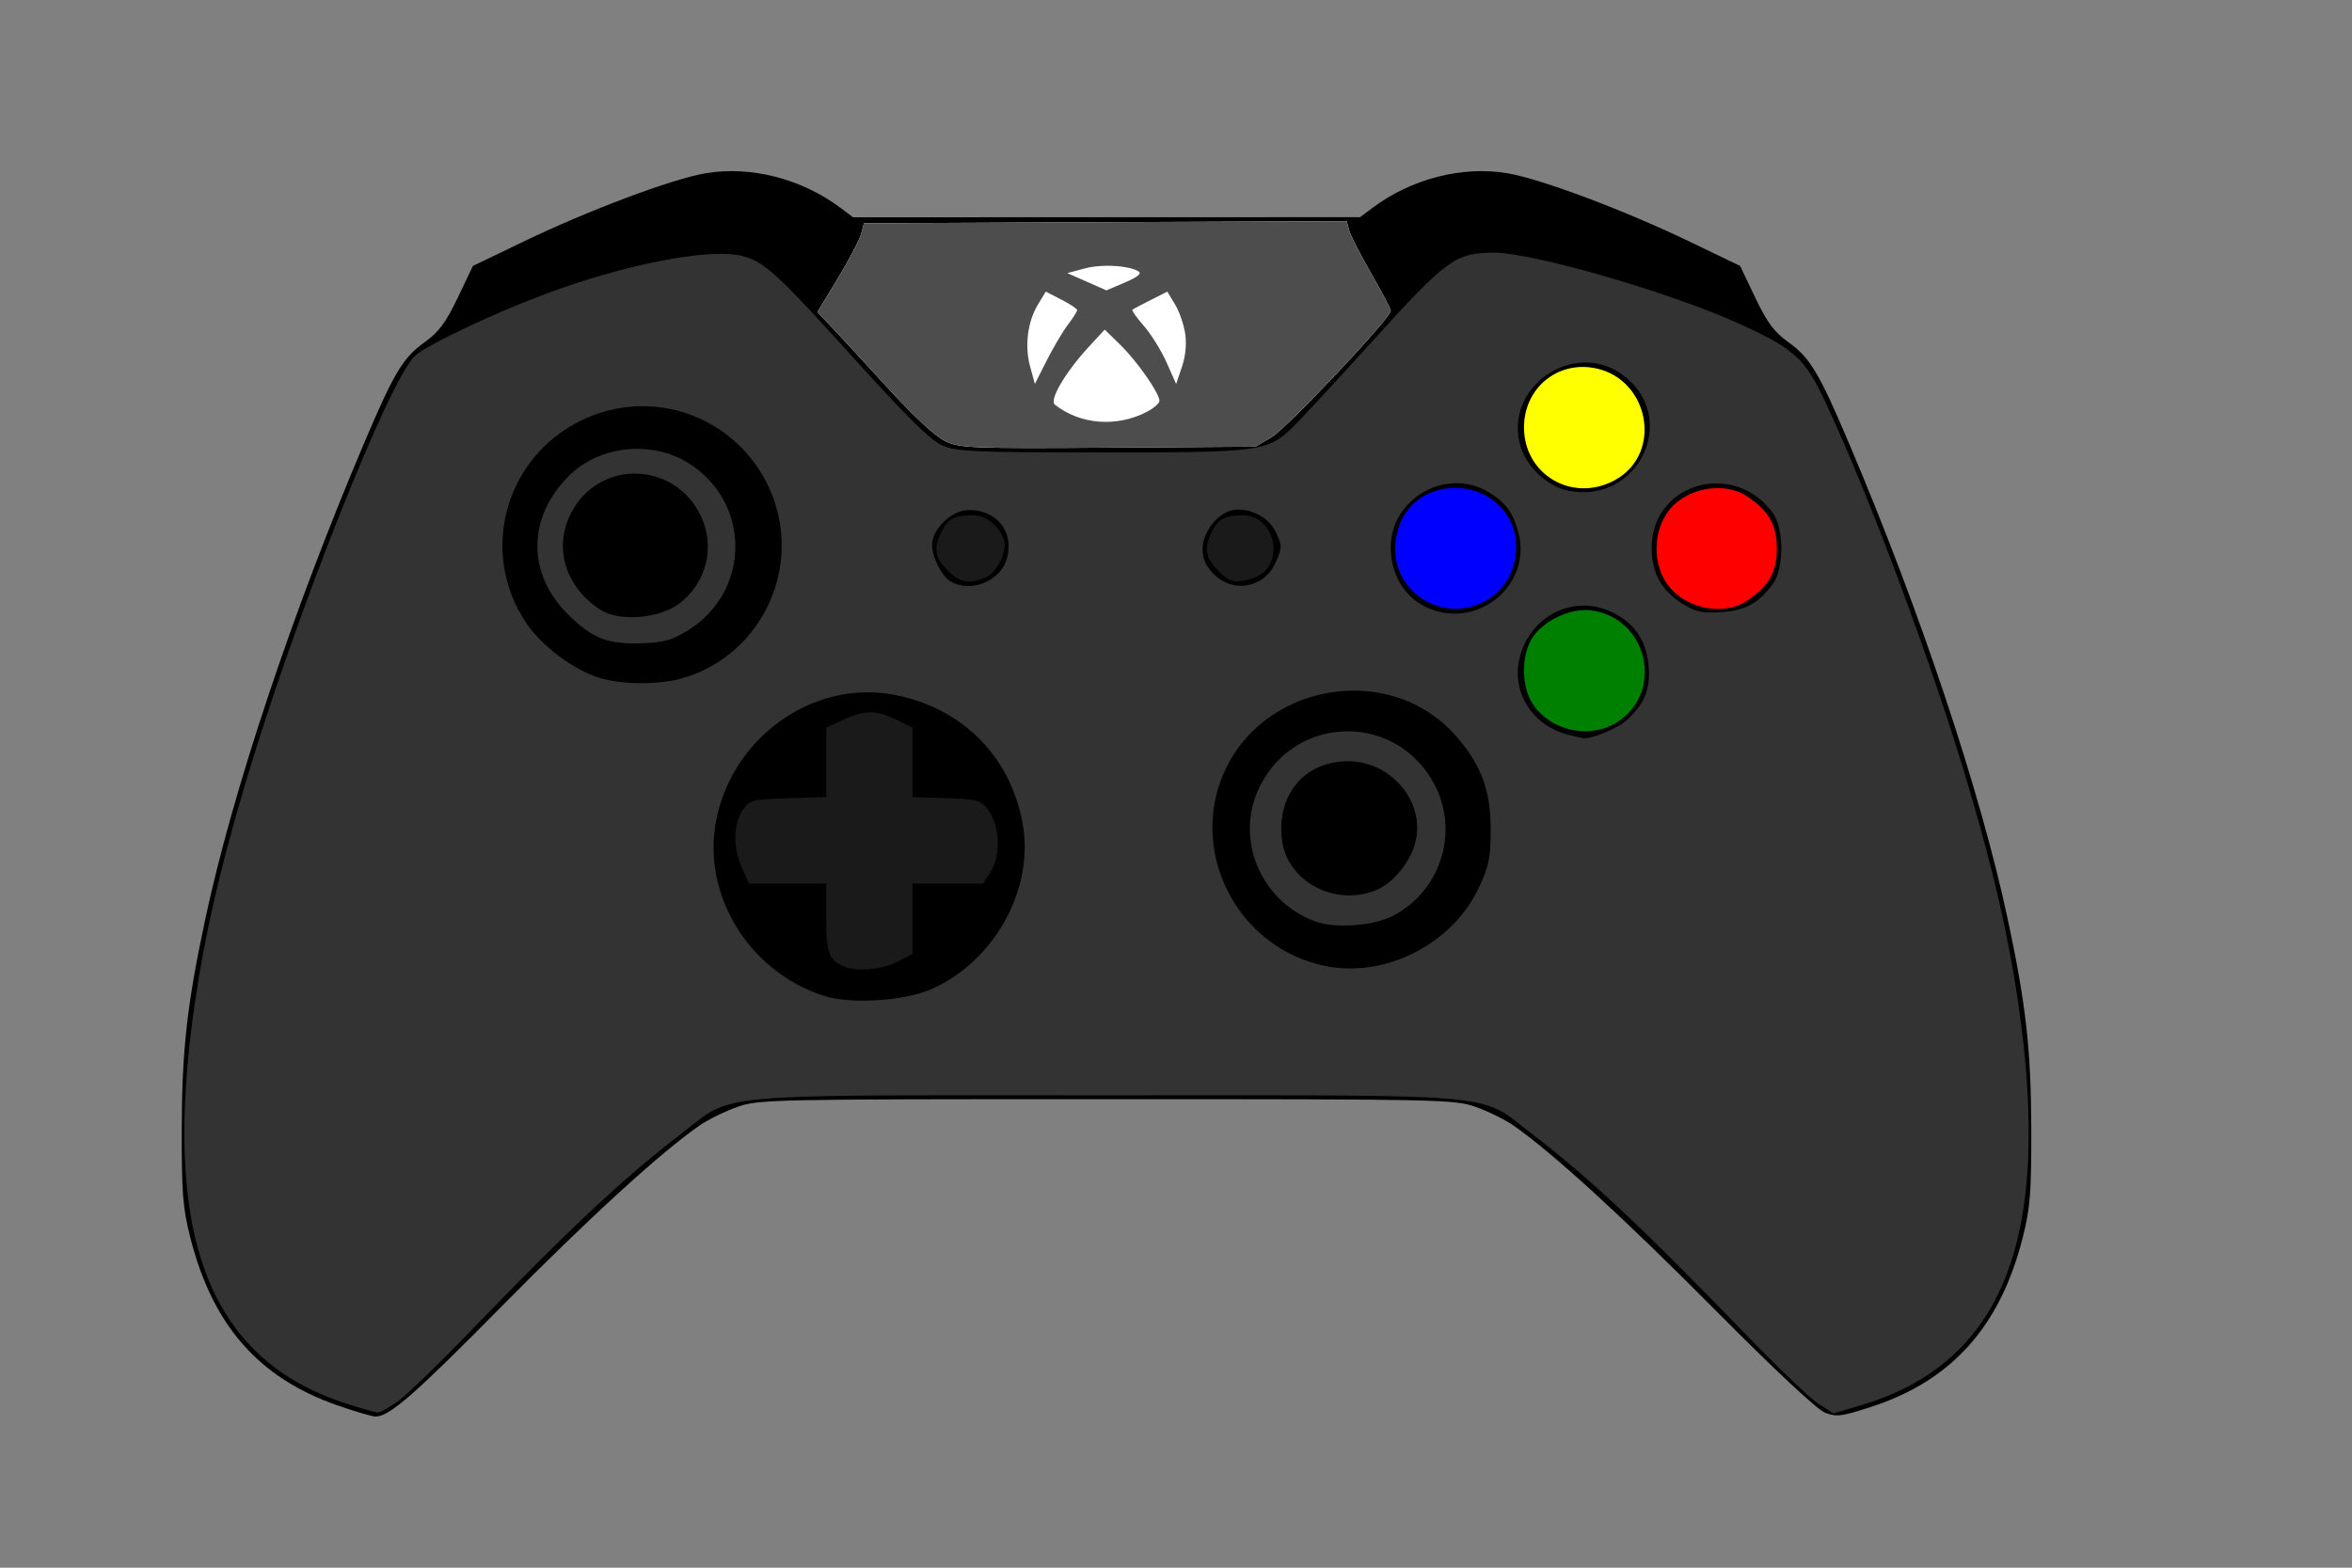 <?xml version="1.0" encoding="UTF-8" standalone="no"?>
<!-- Created with Inkscape (http://www.inkscape.org/) -->

<svg
   xmlns:dc="http://purl.org/dc/elements/1.1/"
   xmlns:cc="http://creativecommons.org/ns#"
   xmlns:rdf="http://www.w3.org/1999/02/22-rdf-syntax-ns#"
   xmlns:svg="http://www.w3.org/2000/svg"
   xmlns="http://www.w3.org/2000/svg"
   xmlns:sodipodi="http://sodipodi.sourceforge.net/DTD/sodipodi-0.dtd"
   xmlns:inkscape="http://www.inkscape.org/namespaces/inkscape"
   version="1.1"
   width="600"
   height="400"
   id="svg3412"
   inkscape:version="0.48.4 r9939"
   sodipodi:docname="xbox controller.svg">
  <rect width="100%" height="100%" fill="#808080" stroke="none"/>
  <sodipodi:namedview
     pagecolor="#ffffff"
     bordercolor="#666666"
     borderopacity="1"
     objecttolerance="10"
     gridtolerance="10"
     guidetolerance="10"
     inkscape:pageopacity="0"
     inkscape:pageshadow="2"
     inkscape:window-width="1920"
     inkscape:window-height="1028"
     id="namedview46"
     showgrid="false"
     inkscape:zoom="1.3717872"
     inkscape:cx="404.79952"
     inkscape:cy="163.90789"
     inkscape:window-x="-8"
     inkscape:window-y="-8"
     inkscape:window-maximized="1"
     inkscape:current-layer="svg3412" />
  <defs
     id="defs3416" />
  <path
     d="m 86.059,358.569 c -20.097,-6.996 -31.873,-20.452 -37.54,-42.898 -1.896,-7.508 -2.195,-11.349 -2.156,-27.716 0.047,-20.029 1.363,-31.735 6.016,-53.5 6.946,-32.495 22.149,-78.104 40.321,-120.962 7.819,-18.441 10.054,-22.182 15.663,-26.209 3.608,-2.591 5.381,-4.981 8.424,-11.357 l 3.854,-8.075 12.827,-6.174 c 16.693,-8.034 37.832,-15.976 46.458,-17.456 11.523,-1.976 24.553,1.36 34.52,8.837 l 3.173,2.38 64.673,-0.014 64.673,-0.014 3.154,-2.366 c 9.949,-7.463 22.988,-10.797 34.501,-8.823 8.626,1.479 29.765,9.422 46.458,17.456 l 12.827,6.174 3.854,8.075 c 3.043,6.376 4.816,8.765 8.424,11.357 5.609,4.028 7.844,7.768 15.663,26.21 18.172,42.859 33.375,88.467 40.321,120.962 4.653,21.765 5.969,33.471 6.016,53.5 0.038,16.367 -0.26,20.208 -2.156,27.716 -5.749,22.771 -18.096,36.593 -38.664,43.283 -7.584,2.467 -8.882,2.631 -11.806,1.493 -2.02,-0.786 -12.907,-10.982 -28.285,-26.488 -23.033,-23.226 -41.361,-39.978 -51.198,-46.795 -2.172,-1.505 -6.492,-3.631 -9.601,-4.723 -5.475,-1.924 -8.417,-1.986 -94.202,-1.986 -85.784,0 -88.726,0.062 -94.202,1.986 -3.108,1.093 -7.429,3.218 -9.601,4.723 -9.942,6.889 -28.146,23.522 -50.198,45.862 -22.604,22.9 -28.934,28.434 -32.5,28.411 -0.825,-0.005 -5.196,-1.296 -9.714,-2.869 z"
     id="path3518"
     style="fill:#000000" />
  <path
     style="fill:#333333"
     d="M 380.969 64.469 C 371.288 64.506 368.923 66.258 350.094 87.062 C 340.691 97.451 331.473 107.392 329.625 109.156 C 323.279 115.215 321.452 115.462 280.906 115.438 C 247.513 115.418 243.91 115.239 240.219 113.562 C 237.323 112.247 231.322 106.354 219.125 92.844 C 198.596 70.104 195.172 66.9 189.594 65.375 C 181.448 63.148 159.921 67.26 139.062 75.031 C 125.998 79.899 108.906 88.011 105.906 90.75 C 99.23 96.846 74.771 158.595 62.312 200.844 C 55.912 222.549 52.269 238.491 49.75 255.656 C 41.059 314.873 52.997 346.681 88.219 358.094 C 92.097 359.351 95.77 360.382 96.375 360.406 C 96.98 360.431 99.32 359.116 101.594 357.469 C 103.867 355.822 111.91 348.059 119.469 340.219 C 145.088 313.643 158.934 300.648 173.938 289.156 C 187.566 278.717 179.503 279.469 282.281 279.469 C 385.06 279.469 376.965 278.717 390.594 289.156 C 405.611 300.658 418.878 313.098 445.594 340.719 C 453.451 348.842 461.63 356.67 463.781 358.094 L 467.688 360.656 L 475 358.469 C 511.225 347.534 523.606 315.567 514.812 255.656 C 512.293 238.491 508.619 222.549 502.219 200.844 C 493.273 170.509 477.077 126.943 465.781 102.844 C 460.465 91.502 457.982 89.191 444.438 82.938 C 426.856 74.821 391.151 64.43 380.969 64.469 z M 404.281 92.5 C 407.658 92.464 411.116 93.477 414.219 95.844 C 428.556 106.779 417.87 128.839 400 125.188 C 394.641 124.092 389.247 118.943 387.781 113.5 C 384.742 102.214 394.151 92.608 404.281 92.5 z M 162.906 103.656 C 176.746 103.258 190.06 111.044 196.219 124.531 C 205.093 143.967 194.735 166.923 174.375 172.969 C 168.258 174.785 158.754 174.77 152.875 172.938 C 146.314 170.892 138.374 164.967 134.375 159.125 C 121.916 140.925 128.921 116.091 149.125 106.875 C 153.607 104.83 158.293 103.789 162.906 103.656 z M 371.375 123.281 C 374.219 123.245 377.113 123.968 379.781 125.594 C 384.166 128.265 385.963 130.749 387.344 135.906 C 390.83 148.928 377.505 160.417 364.781 155.344 C 358.602 152.88 354.781 146.88 354.781 139.656 C 354.781 130.279 362.843 123.39 371.375 123.281 z M 438 123.344 C 443.128 123.383 448.427 125.706 452.188 130.781 C 455.137 134.762 455.155 145.13 452.219 149.062 C 448.55 153.976 445.173 155.8 439.031 156.188 C 434.257 156.489 432.595 156.136 429.281 154.094 C 423.886 150.768 421.349 146.205 421.344 139.812 C 421.335 129.517 429.454 123.278 438 123.344 z M 316.031 130.031 C 319.637 130.031 323.619 132.22 325.219 135.312 C 327.163 139.073 327.147 139.844 325.219 143.906 C 322.303 150.05 314.525 151.369 309.688 146.531 C 307.57 144.414 306.781 142.629 306.781 140.094 C 306.781 135.801 310.575 130.906 314.5 130.156 C 314.992 130.062 315.516 130.031 316.031 130.031 z M 246.938 130.156 C 254.303 129.947 258.877 135.758 256.812 142.688 C 255.136 148.314 247.595 151.324 242.531 148.375 C 240.234 147.037 237.781 142.217 237.781 139.031 C 237.781 135.007 242.65 130.278 246.938 130.156 z M 404.281 154.531 C 406.758 154.572 409.281 155.194 411.719 156.438 C 417.096 159.181 420.042 163.657 420.562 169.938 C 421.047 175.777 419.617 179.422 415.125 183.625 C 412.79 185.81 405.761 188.727 403.781 188.344 C 403.506 188.291 401.931 187.929 400.281 187.531 C 390.867 185.259 385.342 176.442 387.75 167.5 C 389.936 159.382 396.852 154.408 404.281 154.531 z M 345.906 176.219 C 355.047 176.348 364.11 179.859 370.75 187.062 C 377.579 194.471 380.287 201.375 380.281 211.469 C 380.277 218.73 379.853 220.876 377.375 226.25 C 370.642 240.854 353.397 249.673 337.906 246.438 C 315.287 241.714 302.776 216.635 312.75 196.031 C 319.045 183.028 332.547 176.03 345.906 176.219 z M 220.344 176.656 C 222.859 176.585 225.426 176.777 227.969 177.25 C 245.401 180.492 257.858 193.008 260.906 210.312 C 263.805 226.767 253.888 244.904 238 252.219 C 231.082 255.404 217.038 256.336 210.062 254.062 C 190.824 247.793 178.845 227.959 182.781 208.906 C 186.593 190.456 202.737 177.158 220.344 176.656 z "
     id="path3516" />
  <path
     style="fill:#000000;fill-opacity:1"
     d="M 220.031 178.031 C 214.814 178.237 209.529 179.545 204.5 182.094 C 189.825 189.53 180.867 206.698 183.688 222 C 187.369 241.973 203.293 254.875 223.312 254.125 C 229.772 253.883 232.63 253.242 237.812 250.812 C 253.353 243.526 262.304 227.021 259.688 210.469 C 256.533 190.512 238.665 177.298 220.031 178.031 z M 222.094 180.719 C 225.26 180.624 228.302 181.456 230.625 183.188 C 233.067 185.008 233.295 185.806 233.562 193.781 L 233.844 202.375 L 242.531 202.656 L 251.219 202.969 L 253.469 206.969 C 256.348 212.06 256.481 218.79 253.781 223.219 L 251.812 226.469 L 242.781 226.469 L 233.781 226.469 L 233.781 235.438 L 233.781 244.406 L 229.812 246.438 C 224.643 249.075 217.328 249.088 213.031 246.469 L 209.781 244.469 L 209.781 235.469 L 209.781 226.469 L 200.25 226.469 L 190.75 226.469 L 188.812 223.281 C 185.532 217.887 185.27 213.065 187.938 207.688 L 190.281 202.969 L 199.969 202.656 L 209.688 202.375 L 209.969 193.656 L 210.281 184.969 L 214.781 182.625 C 217.115 181.424 219.631 180.792 222.094 180.719 z "
     id="path3512" />
  <path
     d="m 228.813,245.434 3.96,-2.02 0,-8.98 0,-8.98 9.015,0 9.015,0 2.041,-3.25 c 2.545,-4.053 2.164,-11.618 -0.785,-15.574 -1.857,-2.492 -2.588,-2.695 -10.64,-2.964 l -8.646,-0.289 0,-8.872 0,-8.872 -4.552,-2.204 c -4.919,-2.381 -7.971,-2.244 -14.028,0.63 l -3.42,1.623 0,8.85 0,8.85 -9.645,0.286 c -9.014,0.267 -9.77,0.453 -11.545,2.835 -2.511,3.369 -2.668,9.723 -0.365,14.828 l 1.859,4.124 9.848,0 9.848,0 0,8.845 c 0,9.084 0.718,10.871 5,12.446 3.284,1.208 9.286,0.604 13.04,-1.311 z"
     id="DPAD"
     style="fill:#1a1a1a" />
  <path
     d="m 360.12,242.289 c 8.972,-4.553 14.652,-11.213 17.646,-20.69 2.542,-8.047 2.527,-12.253 -0.074,-20.673 -2.799,-9.063 -11.421,-18.119 -20.418,-21.446 -8.4,-3.107 -19.852,-2.555 -27.811,1.339 -19.946,9.759 -25.058,36.888 -10.088,53.538 10.032,11.158 27.636,14.586 40.746,7.933 z"
     id="RSTICK"
     style="fill:#000000" />
  <path
     style="fill:#333333;fill-opacity:1"
     d="M 343.781 186.594 C 334.91 186.594 326.043 191.289 321.375 200.656 C 314.845 213.76 321.401 229.848 335.406 235.062 C 340.552 236.978 350.215 236.308 355.312 233.688 C 367.334 227.507 372.199 212.72 366.188 200.656 C 361.52 191.289 352.652 186.594 343.781 186.594 z M 343.844 194.219 C 355.405 194.219 364.217 205.496 360.781 215.906 C 359.205 220.682 355.11 225.416 351.094 227.094 C 340.692 231.44 328.477 225.014 327.062 214.469 C 325.518 202.953 332.741 194.219 343.844 194.219 z "
     id="RSTICKF" />
  <path
     d="m 412.898,184.016 c 11.702,-7.952 7.21,-26.365 -6.893,-28.257 -5.344,-0.717 -12.386,2.59 -15.194,7.135 -2.699,4.366 -2.719,11.932 -0.043,16.32 4.485,7.355 15.011,9.639 22.13,4.802 z"
     id="A"
     style="fill:#008000" />
  <path
     d="m 179.135,169.597 c 28.566,-14.063 24.11,-55.607 -6.822,-63.602 -7.437,-1.922 -9.632,-1.923 -17.08,-0.008 -15.065,3.875 -25.53,17.077 -25.735,32.467 -0.346,25.959 26.259,42.651 49.637,31.142 z"
     id="LSTICK"
     style="fill:#000000;fill-opacity:1" />
  <path
     style="fill:#333333;fill-opacity:1"
     d="M 161.844 114.531 C 155.744 114.694 149.728 116.959 145.406 121.156 C 134.413 131.834 134.304 146.463 145.125 157 C 151.288 163.001 155.071 164.424 163.906 164.125 C 169.273 163.943 171.449 163.342 175.406 160.906 C 191.642 150.914 191.648 128.008 175.438 118.031 C 171.381 115.535 166.588 114.405 161.844 114.531 z M 161.844 120.844 C 168.689 120.813 175.577 124.578 178.906 131.906 C 182.476 139.765 180.175 148.749 173.25 154.031 C 168.289 157.815 157.987 158.668 153.281 155.656 C 143.861 149.626 140.924 138.972 146.219 129.938 C 149.778 123.865 155.804 120.871 161.844 120.844 z "
     id="LSTICKF" />
  <path
     d="m 379.169,153.188 c 4.851,-2.781 7.604,-7.785 7.604,-13.82 0,-11.144 -12.126,-18.269 -22.619,-13.29 -4.664,2.213 -7.609,6.693 -8.159,12.408 -1.203,12.517 12.177,21.006 23.173,14.702 z"
     id="X"
     style="fill:#0000ff" />
  <path
     d="m 445.783,153.205 c 5.529,-3.763 7.49,-7.232 7.49,-13.25 0,-6.018 -1.961,-9.487 -7.49,-13.25 -5.99,-4.077 -15.828,-2.218 -20.255,3.827 -3.892,5.315 -3.924,13.54 -0.073,18.698 4.606,6.169 14.315,8.067 20.328,3.974 z"
     id="B"
     style="fill:#ff0000" />
  <path
     d="m 251.256,147.461 c 2.956,-1.124 5.849,-6.9 4.858,-9.7 -1.294,-3.655 -4.628,-6.306 -7.934,-6.306 -4.618,0 -6.279,0.852 -7.944,4.072 -2.17,4.196 -1.798,6.748 1.46,10.005 3.096,3.096 5.314,3.544 9.56,1.929 z"
     id="WINDOW"
     style="fill:#1a1a1a" />
  <path
     d="m 323.023,145.374 c 4.284,-5.241 0.641,-13.92 -5.843,-13.92 -4.618,0 -6.279,0.852 -7.944,4.072 -2.187,4.23 -1.793,6.752 1.583,10.129 2.634,2.634 3.548,2.966 6.75,2.453 2.037,-0.326 4.491,-1.556 5.454,-2.734 z"
     id="MENU"
     style="fill:#1a1a1a" />
  <path
     d="m 411.788,122.6 c 13.057,-6.948 8.693,-27.185 -6.225,-28.866 -9.191,-1.036 -16.794,5.911 -16.787,15.338 0.009,12.02 12.284,19.236 23.012,13.528 z"
     id="Y"
     style="fill:#ffff00" />
  <path
     id="path3028"
     d="m 343.562,56.438 -61.594,0.25 -61.562,0.281 -0.719,2.688 C 219.292,61.137 216.623,66.244 213.75,71 l -5.219,8.625 3.938,4.156 c 2.16,2.289 8.631,9.32 14.375,15.594 6.608,7.216 11.907,12.082 14.438,13.25 3.697,1.706 6.843,1.827 41.5,1.594 l 37.5,-0.25 4.188,-2.5 c 3.933,-2.338 30.312,-30.322 30.312,-32.156 0,-0.461 -2.262,-4.775 -5.031,-9.594 -2.769,-4.819 -5.309,-9.79 -5.625,-11.031 z"
     style="fill:#ffffff"
     inkscape:connector-curvature="0"
     sodipodi:nodetypes="cccccccsscccsscc" />
  <path
     style="fill:#4d4d4d"
     d="M 343.562 56.438 L 281.969 56.688 L 220.406 56.969 L 219.688 59.656 C 219.292 61.137 216.623 66.244 213.75 71 L 208.531 79.625 L 212.469 83.781 C 214.628 86.07 221.099 93.101 226.844 99.375 C 233.451 106.591 238.751 111.457 241.281 112.625 C 244.978 114.331 248.124 114.452 282.781 114.219 L 320.281 113.969 L 324.469 111.469 C 328.402 109.131 354.781 81.147 354.781 79.312 C 354.781 78.852 352.519 74.538 349.75 69.719 C 346.981 64.9 344.441 59.929 344.125 58.688 L 343.562 56.438 z M 282.312 67.812 C 285.634 67.783 288.929 68.301 290.5 69.281 C 291.313 69.789 290.111 70.748 287 72.062 L 282.25 74.094 L 277.25 71.875 L 272.281 69.688 L 276.688 68.5 C 278.303 68.06 280.32 67.83 282.312 67.812 z M 266.781 74.406 L 270.781 76.469 C 272.982 77.592 274.781 78.776 274.781 79.125 C 274.781 79.474 273.704 81.173 272.406 82.875 C 271.109 84.577 268.7 88.669 267.031 91.969 L 264 97.969 L 262.781 93.531 C 261.342 88.191 262.143 82.046 264.812 77.656 L 266.781 74.406 z M 297.781 74.406 L 299.75 77.656 C 300.833 79.438 301.996 82.804 302.344 85.125 C 302.745 87.801 302.433 90.921 301.5 93.656 L 300.031 97.969 L 297.562 92.406 C 296.192 89.352 293.582 85.176 291.781 83.125 C 289.98 81.074 288.664 79.22 288.875 79.031 C 289.086 78.842 291.193 77.742 293.531 76.562 L 297.781 74.406 z M 281.812 84.094 L 285.844 88.031 C 290.073 92.156 295.781 100.338 295.781 102.281 C 295.781 102.906 294.319 104.162 292.531 105.094 C 284.889 109.078 275.546 108.348 269.094 103.25 C 267.607 102.076 271.775 94.972 277.75 88.5 L 281.812 84.094 z "
     id="path3444" />
  <path
     d="m 125.961,79.097 c 16.439,-7.56 38.569,-13.871 53.437,-15.237 10.318,-0.948 14.507,0.572 22.315,8.098 l 6.56,6.323 5.25,-9.235 c 2.888,-5.079 5.231,-9.878 5.207,-10.663 -0.06,-1.972 -10.459,-8.553 -17.333,-10.969 -9.032,-3.174 -16.028,-3.505 -25.174,-1.19 -15.307,3.874 -53.688,20.617 -55.546,24.231 -0.424,0.825 -2.1,4.282 -3.724,7.682 -3.395,7.109 -4.178,7.025 9.008,0.961 z"
     id="LSHOULDER"
     style="fill:#000000" />
  <path
     d="m 447.627,78.205 c -1.642,-3.438 -3.333,-6.925 -3.758,-7.75 -1.858,-3.614 -40.239,-20.357 -55.546,-24.231 -12.919,-3.27 -24.554,-0.969 -37.092,7.334 -4.546,3.011 -6.133,4.615 -5.718,5.782 0.316,0.888 2.836,5.536 5.602,10.328 l 5.028,8.713 5.565,-5.92 c 6.649,-7.074 10.831,-9.006 19.49,-9.006 10.971,0 45.964,10.065 62.981,18.115 3.352,1.586 6.171,2.884 6.265,2.884 0.094,4.34e-4 -1.174,-2.812 -2.816,-6.249 z"
     id="RSHOULDER"
     style="fill:#000000" />
</svg>
